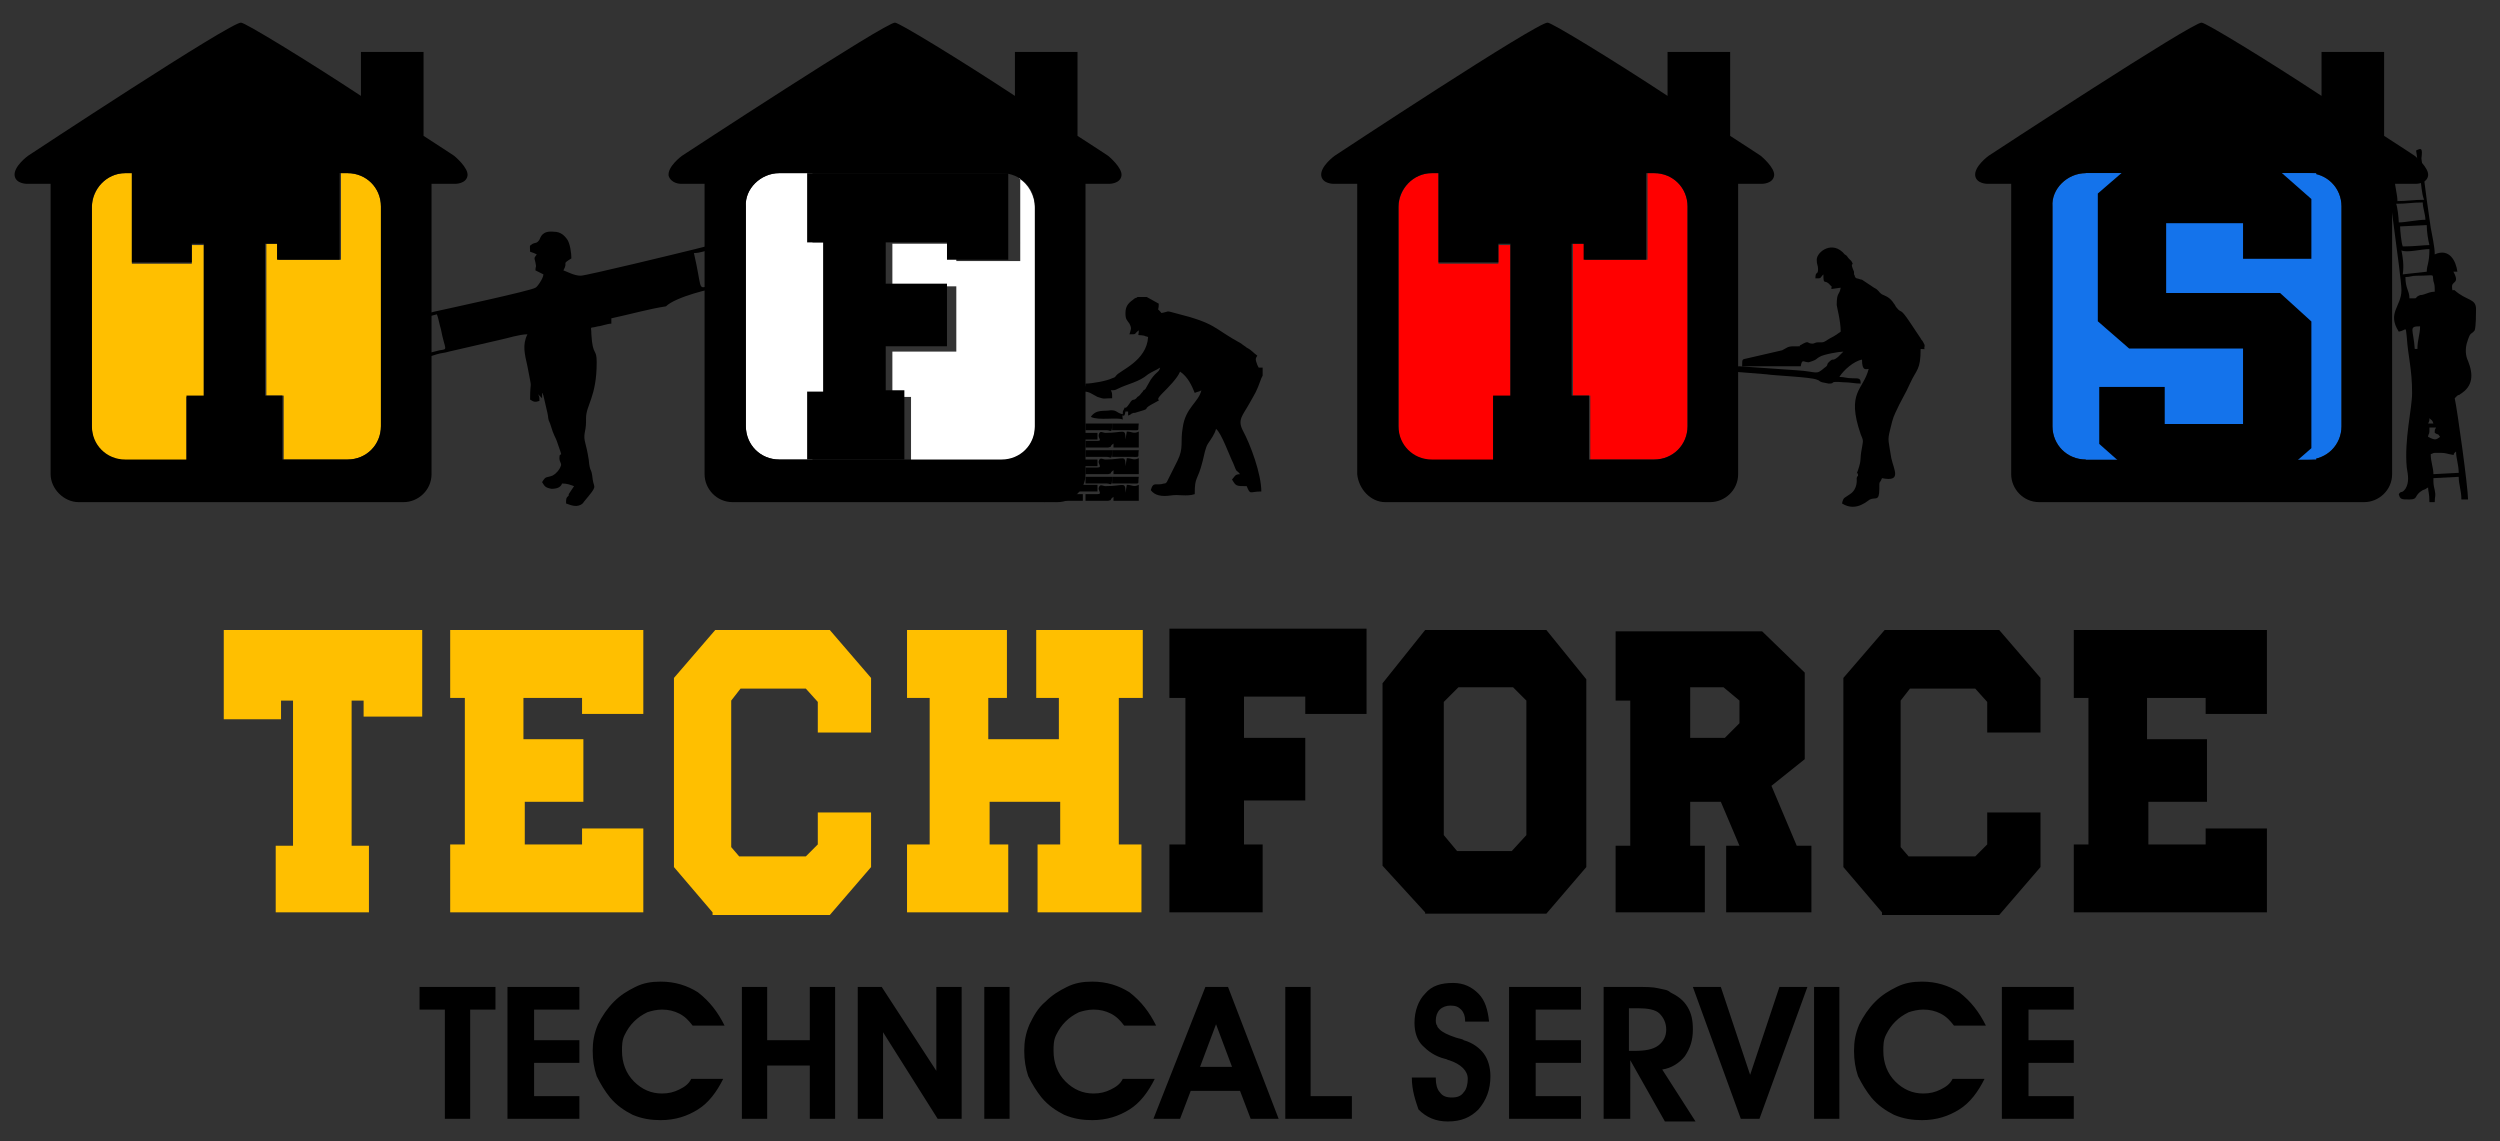 <?xml version="1.0" encoding="utf-8"?>
<!-- Generator: Adobe Illustrator 19.1.0, SVG Export Plug-In . SVG Version: 6.00 Build 0)  -->
<svg version="1.1" id="Layer_1" xmlns="http://www.w3.org/2000/svg" xmlns:xlink="http://www.w3.org/1999/xlink" x="0px" y="0px"
	 viewBox="-316 239.1 187.7 85.7" style="enable-background:new -316 239.1 187.7 85.7;" xml:space="preserve">
<rect x="-316" y="239.1" width="187.7" height="85.7" fill="#333333" stroke="none"/>
<style type="text/css">
	.st0{fill:#FFBF00;}
	.st1{fill:#FFFFFF;}
	.st2{fill:#FF0000;}
	.st3{fill:#1473EB;}
</style>
<symbol  id="glyph0-1" viewBox="-7.5 -10.9 15 21.8">
	<path d="M-7.5,4.5h4.7v2.6h5.5V1.8h-8l-2.3-2V-9l2.2-1.9H5l2.5,2.2v4.2H2.7V-7h-5.4v4.9h8l2.2,2v8.9l-2.3,2h-10l-2.6-2.3V4.5z"/>
</symbol>
<g id="surface1">
	<path class="st0" d="M-295.3,307.6v-5h1.3v-10.9h-0.9v1.4h-4.3v-6.7h14.9v6.5h-4.4v-1.2h-0.9v10.9h1.3v5H-295.3z M-247.9,307.6
		v-5.1h1.7v-11h-1.7v-5.1h7.5v5.1h-1.4v3.1h5.3v-3.1h-1.7v-5.1h8v5.1h-1.8v11h1.7v5.1h-7.8v-5.1h1.7v-3.2h-5.3v3.2h1.4v5.1H-247.9z
		 M-262.5,307.6l-2.9-3.4v-14.2l3.1-3.6h8.6l3.1,3.6v4.1h-4v-2.3l-0.9-1h-4.9l-0.7,0.9v11l0.6,0.7h5l0.9-0.9v-2.4h4v4.1l-3.1,3.6
		H-262.5z M-282.2,307.6v-5.1h1.1v-11h-1.1v-5.1h14.5v6.3h-4.6v-1.2h-4.4v3.1h4.5v4.7h-4.4v3.2h4.3v-1.2h4.6v6.3H-282.2z"/>
	<path class="st0" d="M-306.6,252.1h0.5v6.8h4.5v-1.4h0.9v11.4h-1.3v4.8h-4.6c-1.4,0-2.5-1.1-2.5-2.5v-16.5
		C-309.1,253.3-308,252.1-306.6,252.1 M-290.4,252.1h0.5c1.4,0,2.5,1.1,2.5,2.5v16.5c0,1.4-1.1,2.5-2.5,2.5h-4.8v-4.8h-1.3v-11.4
		h0.9v1.2h4.7V252.1z"/>
	<path class="st1" d="M-257.5,252.1h2.5v5.2h1.3v11.5h-1.3v4.8h-2.5c-1.4,0-2.5-1.1-2.5-2.5v-16.5
		C-260.1,253.3-258.9,252.1-257.5,252.1 M-239.5,252.5c0.7,0.4,1.2,1.3,1.2,2.2v16.5c0,1.4-1.1,2.5-2.5,2.5h-6.8v-4.8h-1.4v-3.4h4.8
		v-4.9h-4.8v-3.2h4.8v1.3h4.8V252.5z"/>
	<path class="st2" d="M-208.5,252.1h0.5v6.8h4.5v-1.4h0.9v11.4h-1.3v4.8h-4.6c-1.4,0-2.5-1.1-2.5-2.5v-16.5
		C-211,253.3-209.9,252.1-208.5,252.1 M-192.3,252.1h0.5c1.4,0,2.5,1.1,2.5,2.5v16.5c0,1.4-1.1,2.5-2.5,2.5h-4.8v-4.8h-1.3v-11.4
		h0.9v1.2h4.7V252.1z"/>
	<path class="st3" d="M-159.4,252.1h4.2l-3.3,3.8v5.6l3,3.4h6.6l0.7,0.7v3.5l-0.6,0.9h-4.1l-0.9-1v-2.3h-4.7v4.3l2.9,2.6h-3.8
		c-1.4,0-2.5-1.1-2.5-2.5v-16.5C-162,253.3-160.8,252.1-159.4,252.1 M-146.9,252.1h4.2c1.4,0,2.5,1.1,2.5,2.5v16.5
		c0,1.4-1.1,2.5-2.5,2.5h-3.9l2.8-2.8v-7.1l-2.3-2.7h-7l-0.6-0.7v-3.4l0.8-0.9h3.9l0.7,0.9v2.3h4.5v-3.8L-146.9,252.1z"/>
	<path d="M-160.3,307.6v-5.1h1.1v-11h-1.1v-5.1h14.5v6.3h-4.6v-1.2h-4.4v3.1h4.5v4.7h-4.4v3.2h4.3v-1.2h4.6v6.3H-160.3z
		 M-228.2,307.6v-5.1h1.2v-11h-1.2v-5.2h14.8v6.4h-4.6v-1.3h-4.6v3.1h4.6v4.7h-4.6v3.3h1.4v5.1H-228.2z M-209,307.6l-3.2-3.5v-13.7
		l3.2-4h9.1l3,3.7v14.1l-3,3.5H-209z M-206.6,303h4.1l1.1-1.2v-10.1l-1-1h-4.1l-1.1,1.1v10L-206.6,303z M-189.1,299.3v3.3h1.1v5
		h-6.7v-5h1.1v-10.9h-1.1v-5.2h11l3.2,3.1v6.5l-2.5,2l1.9,4.5h1.1v5h-6.4v-5h1l-1.4-3.3H-189.1z M-189.1,294.5h2.6l1.1-1.1v-1.7
		l-1.2-1h-2.5V294.5z M-174.7,307.6l-2.9-3.4v-14.2l3.1-3.6h8.6l3.1,3.6v4.1h-4v-2.3l-0.9-1h-4.9l-0.7,0.9v11l0.6,0.7h5l0.9-0.9
		v-2.4h4v4.1l-3.1,3.6H-174.7z"/>
	<path d="M-278.8,313.2v1.7h-1.9v8.2h-1.9v-8.2h-1.9v-1.7H-278.8z M-272.5,323.1h-5.4v-9.9h5.4v1.7h-3.4v2.3h3.4v1.7h-3.4v2.5h3.4
		V323.1z M-261.6,316.1h-2.4c-0.3-0.4-0.6-0.7-1-0.9c-0.4-0.2-0.8-0.3-1.3-0.3c-0.4,0-0.8,0.1-1.1,0.2c-0.4,0.2-0.7,0.4-1,0.7
		c-0.3,0.3-0.5,0.6-0.7,1c-0.2,0.4-0.2,0.8-0.2,1.2c0,0.9,0.3,1.7,0.9,2.3s1.3,0.9,2.1,0.9c0.5,0,0.9-0.1,1.3-0.3
		c0.4-0.2,0.7-0.4,0.9-0.8h2.4c-0.5,1-1.1,1.8-1.9,2.3c-0.8,0.5-1.7,0.8-2.8,0.8c-0.7,0-1.4-0.1-2.1-0.4c-0.6-0.3-1.2-0.7-1.7-1.3
		c-0.4-0.5-0.7-1-1-1.6c-0.2-0.6-0.3-1.2-0.3-1.9c0-0.7,0.1-1.3,0.4-2c0.3-0.6,0.7-1.2,1.2-1.7c0.5-0.5,1-0.8,1.6-1.1
		s1.2-0.4,1.9-0.4c1.1,0,2,0.3,2.8,0.8C-262.7,314.3-262.1,315.1-261.6,316.1 M-258.4,319.1v4h-1.9v-9.9h1.9v4h3.2v-4h1.9v9.9h-1.9
		v-4H-258.4z M-249.7,323.1h-1.9v-9.9h1.8l4.1,6.3v-6.3h1.9v9.9h-1.8l-4.1-6.5V323.1z M-242.1,313.2h1.9v9.9h-1.9V313.2z
		 M-229.2,316.1h-2.4c-0.3-0.4-0.6-0.7-1-0.9c-0.4-0.2-0.8-0.3-1.3-0.3c-0.4,0-0.8,0.1-1.1,0.2c-0.4,0.2-0.7,0.4-1,0.7
		c-0.3,0.3-0.5,0.6-0.7,1c-0.2,0.4-0.2,0.8-0.2,1.2c0,0.9,0.3,1.7,0.9,2.3c0.6,0.6,1.3,0.9,2.1,0.9c0.5,0,0.9-0.1,1.3-0.3
		c0.4-0.2,0.7-0.4,0.9-0.8h2.4c-0.5,1-1.1,1.8-1.9,2.3c-0.8,0.5-1.7,0.8-2.8,0.8c-0.7,0-1.4-0.1-2.1-0.4c-0.6-0.3-1.2-0.7-1.7-1.3
		c-0.4-0.5-0.7-1-1-1.6c-0.2-0.6-0.3-1.2-0.3-1.9c0-0.7,0.1-1.3,0.4-2c0.3-0.6,0.6-1.2,1.2-1.7c0.5-0.5,1-0.8,1.6-1.1
		s1.2-0.4,1.9-0.4c1.1,0,2,0.3,2.8,0.8C-230.3,314.3-229.7,315.1-229.2,316.1 M-223.5,319.2l-1.2-3.2l-1.2,3.2H-223.5z M-226.6,321
		l-0.8,2.1h-2l3.9-9.9h1.7l3.8,9.9h-2.1l-0.8-2.1H-226.6z M-214.5,323.1h-5v-9.9h1.9v8.2h3.1V323.1z M-210,320l1.8,0v0.1
		c0,0.4,0.1,0.8,0.3,1c0.2,0.3,0.5,0.4,0.9,0.4c0.4,0,0.7-0.1,0.9-0.4c0.2-0.2,0.3-0.6,0.3-1c0-0.6-0.5-1.1-1.4-1.4
		c-0.1,0-0.2-0.1-0.3-0.1c-0.8-0.2-1.3-0.6-1.7-1c-0.4-0.4-0.6-1-0.6-1.7c0-0.9,0.3-1.7,0.8-2.2c0.5-0.6,1.2-0.8,2.1-0.8
		c0.8,0,1.4,0.3,1.9,0.8c0.5,0.5,0.7,1.2,0.8,2.1h-1.8v-0.1c0-0.3-0.1-0.6-0.3-0.8s-0.4-0.3-0.8-0.3c-0.3,0-0.6,0.1-0.8,0.3
		s-0.3,0.5-0.3,0.8c0,0.1,0,0.3,0.1,0.4c0,0.1,0.1,0.2,0.2,0.3c0.2,0.2,0.6,0.4,1.2,0.6c0.3,0.1,0.5,0.1,0.6,0.2
		c0.7,0.2,1.2,0.6,1.5,1c0.3,0.4,0.5,1,0.5,1.7c0,1-0.3,1.8-0.9,2.5c-0.6,0.6-1.3,0.9-2.3,0.9c-0.9,0-1.6-0.3-2.2-0.9
		C-209.7,321.8-210,321-210,320 M-197.3,323.1h-5.4v-9.9h5.4v1.7h-3.4v2.3h3.4v1.7h-3.4v2.5h3.4V323.1z M-193.7,318h0.4
		c0.8,0,1.4-0.1,1.8-0.4c0.4-0.3,0.6-0.7,0.6-1.2c0-0.5-0.2-0.9-0.5-1.2c-0.3-0.3-0.9-0.4-1.6-0.4h-0.7V318z M-193.7,323.1h-1.9
		v-9.9h2.4c0.8,0,1.3,0,1.7,0.1c0.4,0.1,0.7,0.1,0.9,0.3c0.6,0.3,1,0.6,1.3,1.1c0.3,0.5,0.4,1,0.4,1.7c0,0.8-0.2,1.4-0.6,2
		c-0.4,0.5-1,0.9-1.7,1l2.5,3.9h-2.3l-2.6-4.6V323.1z M-183.9,323.1h-1.4l-3.6-9.9h2.1l2.2,6.6l2.2-6.6h2.1L-183.9,323.1z
		 M-179.8,313.2h1.9v9.9h-1.9V313.2z M-166.9,316.1h-2.4c-0.3-0.4-0.6-0.7-1-0.9c-0.4-0.2-0.8-0.3-1.3-0.3c-0.4,0-0.8,0.1-1.1,0.2
		c-0.4,0.2-0.7,0.4-1,0.7c-0.3,0.3-0.5,0.6-0.7,1c-0.2,0.4-0.2,0.8-0.2,1.2c0,0.9,0.3,1.7,0.9,2.3s1.3,0.9,2.1,0.9
		c0.5,0,0.9-0.1,1.3-0.3c0.4-0.2,0.7-0.4,0.9-0.8h2.4c-0.5,1-1.1,1.8-1.9,2.3c-0.8,0.5-1.7,0.8-2.8,0.8c-0.7,0-1.4-0.1-2.1-0.4
		c-0.6-0.3-1.2-0.7-1.7-1.3c-0.4-0.5-0.7-1-1-1.6c-0.2-0.6-0.3-1.2-0.3-1.9c0-0.7,0.1-1.3,0.4-2c0.3-0.6,0.7-1.2,1.2-1.7
		c0.5-0.5,1-0.8,1.6-1.1s1.2-0.4,1.9-0.4c1.1,0,2,0.3,2.8,0.8C-168,314.3-167.4,315.1-166.9,316.1 M-160.3,323.1h-5.4v-9.9h5.4v1.7
		h-3.4v2.3h3.4v1.7h-3.4v2.5h3.4V323.1z"/>
	<path d="M-133,273.1c0.5,0,0.5,0,0.9,0.1c0.6,0.1,0.1,0.1,0.5-0.2c0,0.5,0.2,1,0.2,1.6l-1.9,0.1c0-0.5-0.2-0.9-0.2-1.5
		C-133.2,273.1-133.4,273.1-133,273.1 M-133.6,271.2h0.5c-0.1,0.2-0.1,0.1-0.1,0.4c0.3,0.2,0.2,0,0.4,0.3c-0.3,0.2-0.3,0.3-0.9,0
		c0-0.2,0.1-0.2,0.1-0.4V271.2z M-133.6,270.5c0.2,0.2,0.2,0.1,0.3,0.4h-0.4C-133.6,270.7-133.6,270.7-133.6,270.5 M-134.7,265.3
		c-0.1-1.5-0.5-1.7,0.4-1.7c0,0.6-0.2,1-0.2,1.7H-134.7z M-135.4,259.9c0.4,0,0.4-0.1,0.9-0.1c1.4,0,1.1-0.2,1.2,0.4
		c0.1,0.3,0.1,0.4,0.1,0.8c-0.3,0-0.5,0.1-0.8,0.2c-0.3,0.1-0.2,0-0.4,0.1c-0.4,0.2,0.1,0.2-0.7,0.2
		C-135.1,260.9-135.4,260.8-135.4,259.9 M-135.7,257.9c0.4,0.2,1.5-0.1,2.1-0.1c0,1.1-0.2,1.2-0.2,1.7l-1.8,0.2
		C-135.5,259-135.6,258.4-135.7,257.9 M-133.8,256c0,0.5,0.1,1.1,0.2,1.5c-0.4,0-1.1,0.1-1.9,0.1c-0.2,0,0,0-0.1,0
		c-0.1-0.2-0.2-1.2-0.2-1.5L-133.8,256z M-136.1,254.4c0.8,0,1.2-0.1,2-0.1c0,0.4,0.2,0.9,0.2,1.3c-0.6,0-1.5,0.2-2,0.2
		C-135.9,255.5-136,254.6-136.1,254.4 M-134.3,252.4c0.1,0.5,0.1,1.2,0.3,1.7c-0.8,0-1.3,0.1-2,0.1c0-0.5-0.2-1.1-0.2-1.6
		L-134.3,252.4z M-134.6,250.4c0.1,0.5,0.1,1.2,0.3,1.7l-1.6,0.1c-0.3,0-0.4,0.4-0.5-1.1c0-0.6,0.1-0.7-0.5-0.7
		c0,1.7,1.2,9.4,1.2,10.5c0,1.2-1.1,1.7-0.2,3.1c0.6-0.1,0.5-0.5,0.6,0.4c0.1,1.5,0.4,2.4,0.4,4.2c0,1.2-0.6,3.5-0.4,5.6
		c0.1,0.6,0.2,1.1-0.1,1.6c-0.3,0.4-0.3,0.1-0.5,0.4c0.1,0.4,0.2,0.4,0.8,0.4c0.7,0,0.3-0.3,1-0.7c0.3-0.1,0.2-0.1,0.4-0.2
		c0,0.3,0.1,0.4,0.1,1.1h0.4c0-0.5,0.1-0.4,0-0.9c-0.1-0.4-0.1-0.5-0.1-0.9l1.9-0.1c0,0.6,0.2,1,0.2,1.7h0.5c0-0.9-0.8-6.7-1-7.6
		c0.1-0.1,0.1-0.1,0.2-0.2c0.2-0.1,0.1,0,0.2-0.1c1-0.6,1-1.5,0.6-2.5c-0.2-0.4-0.2-0.9-0.1-1.3c0.3-1,0.3-0.6,0.6-1
		c0.1-0.3,0.1-1.3,0.1-1.6c0-0.8-0.7-0.6-1.6-1.4c-0.1-0.1-0.2,0.2-0.2-0.3c0-0.4,0.6-0.2,0.1-1.1h0.3c-0.1-0.8-0.6-1.8-1.7-1.3
		c0-0.6-0.2-1.4-0.3-2c-0.1-0.7-0.2-1.4-0.3-2.1l-0.4-3.1C-134.1,250.2-134.2,250.2-134.6,250.4"/>
	<path d="M-310.1,276.8h24.4c1.1,0,2.1-0.9,2.1-2.1v-21.8h1.8c0,0,0.8,0,0.9-0.6c0.1-0.6-1-1.5-1-1.5s-0.9-0.6-2.3-1.5v-6.3h-4.7
		v3.3c-4.1-2.7-8.7-5.5-9-5.5c-0.7-0.1-16,10-16,10s-1.1,0.8-1,1.5c0.1,0.6,0.9,0.6,0.9,0.6h1.8v21.8
		C-312.2,275.8-311.2,276.8-310.1,276.8 M-306.6,252.1h16.7c1.4,0,2.5,1.1,2.5,2.5v16.5c0,1.4-1.1,2.5-2.5,2.5h-16.7
		c-1.4,0-2.5-1.1-2.5-2.5v-16.5C-309.1,253.3-308,252.1-306.6,252.1"/>
	<path d="M-261,276.8h24.4c1.1,0,2.1-0.9,2.1-2.1v-21.8h1.8c0,0,0.8,0,0.9-0.6c0.1-0.6-1-1.5-1-1.5s-0.9-0.6-2.3-1.5v-6.3h-4.7v3.3
		c-4.1-2.7-8.7-5.5-9-5.5c-0.6-0.1-16,10-16,10s-1.1,0.8-1,1.5c0.2,0.6,0.9,0.6,0.9,0.6h1.8v21.8
		C-263.1,275.8-262.2,276.8-261,276.8 M-257.5,252.1h16.7c1.4,0,2.5,1.1,2.5,2.5v16.5c0,1.4-1.1,2.5-2.5,2.5h-16.7
		c-1.4,0-2.5-1.1-2.5-2.5v-16.5C-260.1,253.3-258.9,252.1-257.5,252.1"/>
	<path d="M-212,276.8h24.4c1.1,0,2.1-0.9,2.1-2.1v-21.8h1.8c0,0,0.8,0,0.9-0.6c0.1-0.6-1-1.5-1-1.5s-0.9-0.6-2.3-1.5v-6.3h-4.7v3.3
		c-4.1-2.7-8.7-5.5-9-5.5c-0.7-0.1-16,10-16,10s-1.1,0.8-1,1.5c0.1,0.6,0.9,0.6,0.9,0.6h1.8v21.8C-214,275.8-213.1,276.8-212,276.8
		 M-208.5,252.1h16.7c1.4,0,2.5,1.1,2.5,2.5v16.5c0,1.4-1.1,2.5-2.5,2.5h-16.7c-1.4,0-2.5-1.1-2.5-2.5v-16.5
		C-211,253.3-209.9,252.1-208.5,252.1"/>
	<path d="M-162.9,276.8h24.4c1.1,0,2.1-0.9,2.1-2.1v-21.8h1.8c0,0,0.8,0,0.9-0.6c0.1-0.6-1-1.5-1-1.5s-0.9-0.6-2.3-1.5v-6.3h-4.7
		v3.3c-4.1-2.7-8.7-5.5-9-5.5c-0.6-0.1-16,10-16,10s-1.1,0.8-1,1.5c0.1,0.6,0.9,0.6,0.9,0.6h1.8v21.8
		C-165,275.8-164.1,276.8-162.9,276.8 M-159.4,252.1h16.7c1.4,0,2.5,1.1,2.5,2.5v16.5c0,1.4-1.1,2.5-2.5,2.5h-16.7
		c-1.4,0-2.5-1.1-2.5-2.5v-16.5C-162,253.3-160.8,252.1-159.4,252.1"/>
	<path d="M-179.6,258.6c0,0.4,0.1,0.4,0.1,0.7c0,0.5-0.2,0.1-0.2,0.7c0.5,0,0.3,0,0.6-0.3c0,0.9,0.1,0.3,0.5,0.8
		c0.2,0.2,0.1,0,0.1,0.3l0.7-0.1c-0.1,0.6-0.3,0.3-0.3,1.3c0,0.1,0.3,1.2,0.3,2c-0.3,0.2-0.4,0.3-0.8,0.5c-0.2,0.1-0.4,0.3-0.6,0.3
		l-0.1,0c0,0,0,0-0.1,0c0,0,0,0-0.1,0c-0.2,0-0.3,0.1-0.4,0.1c-0.5,0-0.2-0.3-0.9,0.1c-0.2,0.1,0.1,0.1-0.2,0.1c-0.2,0-0.2,0-0.3,0
		c-0.5,0-0.5,0.1-0.9,0.3l-2.6,0.6c-0.4,0.1-0.4,0-0.4,0.6h4.4c0.1-0.6,0.2-0.3,0.6-0.3l0.3-0.1c0.3-0.1,0.3-0.2,0.5-0.3
		c0.3-0.2,1.5-0.4,1.8-0.4l-0.4,0.4c0,0,0,0,0,0c-0.5,0.4-0.3,0-0.7,0.4c-0.2,0.2,0,0.2-0.3,0.4c-0.7,0.6-0.5,0.3-2.1,0.2l-4.3-0.3
		c-0.3,0-0.2,0.1-0.5,0.2v0.2l2.5,0.2c0.6,0.1,3.3,0.2,3.8,0.4c0.3,0.1,0.1,0.1,0.4,0.2c0,0,0.5,0.1,0.5,0.1c0.6,0-0.1-0.2,1.1-0.1
		c0.5,0,0.9,0.1,1.3,0.1c0-0.4-0.1-0.4-0.6-0.4c-0.5,0-0.6-0.1-1-0.1c0.3-0.5,1.1-1.2,1.7-1.3c0,0.9,0.3,0.7,0.5,0.7
		c-0.4,1.6-1.7,1.7-0.6,4.9c0.2,0.5,0.2,0.4,0.1,1c-0.2,1,0,0.8-0.3,1.7c-0.2,0.5,0,0,0,0.4c0,0.3,0-0.2-0.1,0.2
		c0,0.1,0.1,0.8-0.5,1.2c-0.4,0.3-0.5,0.2-0.6,0.7c1.1,0.7,2-0.3,2.1-0.3c0.4-0.2,0.7,0.2,0.7-0.8c0-0.7,0-0.3,0.2-0.8
		c1.5,0.3,0.9-0.6,0.7-1.5c-0.2-1.3-0.3-1.3-0.1-2.1c0.1-0.4,0.2-0.9,0.4-1.3c0.4-0.9,0.8-1.5,1.1-2.2c0.5-1.1,0.8-1,0.8-2.6
		c0.5,0,0.2,0.1,0.3-0.2c0,0,0-0.1,0-0.1l-0.1-0.2c-0.1-0.2-0.1-0.1-0.2-0.3l-0.8-1.2c-0.8-1.2-0.6-0.6-1-1.1
		c-0.1-0.1-0.1-0.2-0.2-0.3c-0.3-0.5-0.7-0.6-0.9-0.7c-0.3-0.2-0.2-0.3-0.6-0.5l-0.9-0.6c-0.1,0-0.3-0.1-0.4-0.1
		c-0.2-0.1-0.1-0.2-0.2-0.3c0,0,0-0.1,0-0.1c0,0,0,0,0-0.1c-0.4-0.9,0.1-0.3-0.2-0.8c0,0-0.2-0.2-0.2-0.2c-0.1-0.1-0.1-0.2-0.3-0.3
		C-178.4,257.1-179.6,258-179.6,258.6"/>
	<path d="M-275.4,268.4c0-0.4-0.1-0.6-0.1-1.1c0-0.4,0-0.9,0-1.3c0-0.8,0.2-0.2,0.1-1c-0.1-0.7,0.1-0.5,0.1-1.1h-0.3
		c-0.1,0.7-0.1,1.9-0.2,2.5c-0.1,0.3-0.1,0.8-0.1,1.2C-275.8,267.8-275.5,268.2-275.4,268.4 M-261.9,260.7v-0.3
		c-0.2-0.1-0.6,0.1-1,0.2c-0.7,0.2-0.4,0.1-1-2.5c0.5,0,0.9-0.2,1.4-0.3c-0.2-0.4,0-0.3-1.3,0c-1.2,0.3-8.2,2-8.6,2
		c-0.5,0-1-0.3-1.3-0.4c0.4-0.7-0.2-0.4,0.6-0.9c0-0.4-0.1-1.1-0.3-1.4c-0.2-0.3-0.5-0.6-1-0.6c-0.9-0.1-1,0.4-1.1,0.6
		c-0.2,0.3-0.3,0.2-0.5,0.3c-0.3,0.2-0.2,0.1-0.2,0.6c0.3,0.1,0.3,0.1,0.5,0.2c-0.2,0.3-0.2,0.2-0.1,0.6c0.1,0.5,0,0.2,0,0.6
		c0.2,0.1,0.4,0.2,0.6,0.3c0,0.3-0.5,1-0.6,1c-0.2,0.2-6.7,1.6-7.6,1.8c-0.3,0.1-0.9,0.2-1.3,0.2c0,0.5,0.3,0.3,1.5,0
		c0.1,0.2,0.2,0.8,0.3,1.1c0.3,1.6,0.6,1.5-0.1,1.6c-0.4,0.1-0.7,0.2-1,0.2c0.1,0.3-0.1,0.4,0.8,0.1c0.3-0.1,0.6-0.1,0.9-0.2
		l3.9-0.9c0.5-0.1,1.4-0.4,2-0.4c-0.4,0.8-0.2,1.5,0,2.4c0.4,2.1,0.2,0.8,0.2,2.5c0.3,0.2,0.4,0.2,0.7,0.1c0-0.3,0-0.3-0.1-0.5
		l0.3,0.3v-0.4c0.1,0.1,0,0,0.1,0.2l0.3,1.3c0.1,0.4,0,0.4,0.2,0.8c0.3,1,0.4,1,0.5,1.3c0.6,1.7,0.2,0.6,0.2,1.3
		c0,0.3,0.2,0.4,0.1,0.6c-0.1,0.3-0.4,0.6-0.6,0.7c-0.5,0.2-0.5,0-0.8,0.5c0.2,0.3,0.2,0.4,0.7,0.5c0.4,0,0.7-0.1,0.8-0.4
		c0.4,0,0.6,0.1,0.9,0.2l-0.4,0.6c0,0,0,0,0,0.1c-0.2,0.2-0.2,0.2-0.2,0.6c0.3,0.1,0.7,0.3,1.1,0.1c0.2-0.1,0.2-0.2,0.3-0.3
		c1-1.2,0.7-0.9,0.6-1.6c-0.1-1-0.2-0.4-0.3-1.5c-0.2-1.3-0.4-1.4-0.3-2c0.1-0.5,0.1-0.6,0.1-1.1c0-1,0.8-1.6,0.8-4.2
		c0-1.1-0.3-0.4-0.4-2.1c0-0.7-0.2-0.4,0.5-0.6c0.2,0,0.7-0.2,1-0.2v-0.4c1.4-0.3,2.8-0.7,4.1-0.9
		C-265.3,261.4-262.5,260.7-261.9,260.7 M-281.6,262.2c-0.5,0-0.9,0.3-1.4,0.3c0,0.3,0.5,2.5,0.6,2.7c0.3-0.1,1.1-0.3,1.4-0.4
		L-281.6,262.2z M-279.4,264.4c-0.1-0.4-0.5-2.4-0.6-2.6c-0.5,0-0.9,0.3-1.4,0.3c0,0.3,0.5,2.5,0.6,2.6
		C-280.6,264.7-279.7,264.4-279.4,264.4 M-277.8,264.1c-0.1-0.4-0.5-2.3-0.6-2.6c-0.5,0-0.9,0.2-1.4,0.3c0.1,0.8,0.5,1.8,0.5,2.6
		C-278.8,264.3-278.4,264.1-277.8,264.1 M-276.5,263.7c0-1.2-0.1-1.6-0.4-2.6c-0.3,0.1-1,0.3-1.4,0.4c0.1,0.4,0.2,0.8,0.3,1.3
		c0.1,0.4,0.2,0.8,0.2,1.3C-277.4,264-276.7,263.8-276.5,263.7 M-276.5,261.5c0-0.4,0.1-0.3,0.3-0.5c-0.2,0-0.2,0-0.4,0.1
		C-276.6,261.2-276.6,261.3-276.5,261.5L-276.5,261.5z M-269.9,262.2c-0.1-0.4-0.5-2.3-0.6-2.6c-0.5,0-0.9,0.3-1.4,0.3
		c0.1,0.6,0.7,1,1,1.3C-270,262.3-270.6,262.3-269.9,262.2 M-268.3,261.8c-0.2-0.9-0.4-1.8-0.6-2.6c-0.2,0.1-1.1,0.3-1.4,0.4
		c0.1,0.5,0.5,2.1,0.5,2.6C-269.2,262.1-268.8,261.9-268.3,261.8 M-266.7,261.5c0-0.3-0.2-0.8-0.2-1.1c-0.1-0.4-0.1-0.6-0.2-1
		c-0.1-0.7,0.2-0.6-1.6-0.2c0.1,0.4,0.2,0.8,0.3,1.3c0.1,0.4,0.2,0.9,0.2,1.3C-267.6,261.7-267.2,261.5-266.7,261.5 M-265.1,261.1
		c0-0.3-0.2-0.8-0.2-1.1c-0.4-1.7-0.2-1.6-0.8-1.5c-0.3,0.1-0.7,0.2-1,0.3c0.1,0.4,0.2,0.8,0.3,1.3c0.1,0.4,0.2,1,0.3,1.3
		C-266,261.4-265.7,261.1-265.1,261.1 M-263.5,260.7c-0.1-0.4-0.5-2.4-0.6-2.6c-0.4,0.1-1.1,0.2-1.4,0.4c0.1,0.4,0.5,2.4,0.6,2.6
		C-264.7,261-263.7,260.8-263.5,260.7"/>
	<path d="M-221.5,266.7C-221.6,266.7-221.6,266.7-221.5,266.7l-0.1-0.2c-0.2-0.5-0.1-0.5,0-0.7c-0.3-0.2-0.4-0.4-0.8-0.6
		c-0.1-0.1-0.3-0.2-0.4-0.3c-2.2-1.2-1.8-1.5-5-2.3c-0.7-0.2-0.4-0.1-1,0c-0.4-0.5-0.2,0-0.2-0.7l-0.9-0.5h-0.7
		c-0.1,0.1,0,0-0.2,0.1c-0.4,0.3-0.7,0.5-0.7,1.1c0,0.5,0.1,0.5,0.3,0.8c0.2,0.4,0.1,0.4,0,0.8c0.6,0,0.3,0,0.7-0.3
		c0,0.5-0.2,0.3,0.4,0.4c0.2,0.1,0,0,0.3,0.1c-0.1,1.8-2.1,2.5-2.4,2.9c-0.1,0.1,0,0.1-0.3,0.2c-0.4,0.2-1.5,0.4-2,0.4
		c0,0.3-0.1,0.2-0.1,0.6c0.4,0,0.6,0.2,1,0.4c0.6,0.2,0.4,0.1,1.1,0.1c0-0.4,0-0.4-0.1-0.6c0.3,0,0.3,0,0.5-0.1
		c0.8-0.4,1.6-0.5,2.3-1.1c0.3-0.2,0.6-0.3,0.9-0.5c-0.1,0.4-0.2,0.2-0.7,0.9l-0.4,0.7c-0.2,0.2-0.1,0-0.2,0.2
		c-0.2,0.2-0.2,0.3-0.4,0.4c-0.3,0.4-0.3,0-0.6,0.5c-0.4,0.6-0.3,0.1-0.4,0.4c-0.1,0.2-0.1,0.1-0.1,0.4c-0.5-0.1-0.4-0.3-0.9-0.3
		c-0.5,0.1-1.1-0.1-1.5,0.5c0.6,0.3,2,0,2.4,0.2c-0.1-0.7,0.1,0.1,0.2-0.6h0.2v0.3c0.3-0.1,0.1-0.1,0.4-0.2c0,0,0,0,0,0
		c0,0,0,0,0.1,0c1.4-0.4,0.5-0.2,1.2-0.6c1.3-0.7,0,0,0.9-0.9c0.4-0.4,1.1-1.1,1.3-1.6c0.6,0.4,0.9,1.1,1.1,1.6
		c0.2-0.1,0.4-0.1,0.5-0.2c-0.2,0.9-1.2,1.3-1.4,2.8c-0.2,1.1,0.1,1.5-0.4,2.5l-0.8,1.6c-0.1,0.1-0.1,0.1-0.2,0.1
		c-0.6,0.2-0.8-0.2-1,0.5c0.3,0.4,0.8,0.5,1.5,0.4c0.6-0.1,1.2,0.1,1.8-0.1c0-1.4,0.2-0.9,0.6-2.5c0.1-0.4,0.2-1,0.4-1.3
		c0.2-0.3,0.5-0.7,0.6-1.1c0.4,0.3,1,2,1.3,2.6c0.3,0.8,0.2,0.4,0.5,0.8c-0.4,0-0.4,0.2-0.6,0.4c0.3,0.5,0.3,0.5,1.1,0.5
		c0.3,0.7,0.2,0.4,1.1,0.4c0-1.3-0.8-3.5-1.4-4.6c-0.4-0.8,0-1.1,0.5-2c0.5-0.9,0.5-0.8,0.9-1.9c0.1-0.2,0,0,0.1-0.2V266.7z"/>
	<path d="M-233.6,272.2h-0.9v0.5c0.4,0,0.8,0,1.1,0c0.1,0,0.5,0,0.6,0c0.4-0.1,0,0,0.4-0.3v0.3h1.9v-1.2c-0.4,0.2-0.5,0-0.9,0
		l-0.1,0.6c0-0.9-0.1-0.5-1.5-0.5c-0.2,0-0.4-0.2-0.5,0.1C-233.6,272-233.2,272.2-233.6,272.2"/>
	<path d="M-237.7,271.4c0.7,0,0.6-0.1,0.9,0.1v-0.4c0.3,0.2,0.1-0.1,0.2,0.4h1.9v-0.5h-3V271.4z"/>
	<path d="M-237.8,270.3l0.1,0.5h1.9v-0.6l-1,0C-237.1,270.2-237.7,270.2-237.8,270.3"/>
	<path d="M-234.6,271.4h1.7c0.3,0,0.4,0.3,0.4-0.5h-2V271.4z"/>
	<path d="M-236.7,272.8h2v-0.5h-2V272.8z"/>
	<path d="M-234.7,271.6h-0.9v0.5h2v-0.5H-234.7z"/>
	<path d="M-232.5,271.4c0.4,0,0.9,0,1.3,0c0.9,0,0.6,0.1,0.7-0.5h-2V271.4z"/>
	<path d="M-236.8,271.6h-0.9v0.5h1.9c0-0.4,0.2-0.5-0.3-0.5c-0.1,0-0.3,0-0.4,0L-236.8,271.6z"/>
	<path d="M-237.6,272.8c0.6-0.1,0.3-0.1,0.9,0v-0.6C-238,272.2-237.7,272.2-237.6,272.8"/>
	<path d="M-233.6,274.2h-0.9v0.5c0.4,0,0.8,0,1.1,0c0.1,0,0.5,0,0.6,0c0.4-0.1,0,0,0.4-0.3v0.3h1.9v-1.2c-0.4,0.2-0.5,0-0.9,0
		l-0.1,0.6c0-0.9-0.1-0.5-1.5-0.5c-0.2,0-0.4-0.2-0.5,0.1C-233.6,273.9-233.2,274.2-233.6,274.2"/>
	<path d="M-237.7,273.4c0.7,0,0.6-0.1,0.9,0.1V273c0.3,0.2,0.1-0.1,0.2,0.4h1.9v-0.5h-3V273.4z"/>
	<path d="M-234.6,273.4h1.7c0.3,0,0.4,0.3,0.4-0.5h-2V273.4z"/>
	<path d="M-236.7,274.7h2v-0.5h-2V274.7z"/>
	<path d="M-234.7,273.6h-0.9v0.5h2v-0.5H-234.7z"/>
	<path d="M-232.5,273.4c0.4,0,0.9,0,1.3,0c0.9,0,0.6,0.1,0.7-0.5h-2V273.4z"/>
	<path d="M-236.8,273.6h-0.9v0.5h1.9c0-0.4,0.2-0.5-0.3-0.5c-0.1,0-0.3,0-0.4,0L-236.8,273.6z"/>
	<path d="M-237.6,274.8c0.6-0.1,0.3-0.1,0.9,0v-0.6C-238,274.2-237.7,274.2-237.6,274.8"/>
	<path d="M-233.6,276.2h-0.9v0.5c0.4,0,0.8,0,1.1,0c0.1,0,0.5,0,0.6,0c0.4-0.1,0,0,0.4-0.3v0.3h1.9v-1.2c-0.4,0.2-0.5,0-0.9,0
		l-0.1,0.6c0-0.9-0.1-0.5-1.5-0.5c-0.2,0-0.4-0.2-0.5,0.1C-233.6,275.9-233.2,276.2-233.6,276.2"/>
	<path d="M-237.7,275.4c0.7,0,0.6-0.1,0.9,0.1V275c0.3,0.2,0.1-0.1,0.2,0.4h1.9v-0.5h-3V275.4z"/>
	<path d="M-234.6,275.4h1.7c0.3,0,0.4,0.3,0.4-0.5h-2V275.4z"/>
	<path d="M-236.7,276.7h2v-0.5h-2V276.7z"/>
	<path d="M-234.7,275.5h-0.9v0.5h2v-0.5H-234.7z"/>
	<path d="M-232.5,275.4c0.4,0,0.9,0,1.3,0c0.9,0,0.6,0.1,0.7-0.5h-2V275.4z"/>
	<path d="M-236.8,275.5h-0.9v0.5h1.9c0-0.4,0.2-0.5-0.3-0.5c-0.1,0-0.3,0-0.4,0L-236.8,275.5z"/>
	<path d="M-237.6,276.8c0.6-0.1,0.3-0.1,0.9,0v-0.6C-238,276.2-237.7,276.1-237.6,276.8"/>
	<path class="st3" d="M-142.1,273.6h-17.3v-21.5h17.3V273.6z"/>
	<path d="M-302,274.1v-5.3h1.3v-11.4h-0.9v1.4h-4.5v-7h15.6v6.8h-4.7v-1.2h-0.9v11.4h1.3v5.3H-302z"/>
	<path d="M-203.9,274.1v-5.3h1.3v-11.4h-0.9v1.4h-4.5v-7h15.6v6.8h-4.7v-1.2h-0.9v11.4h1.3v5.3H-203.9z"/>
	<path d="M-255.4,273.7v-5.2h1.2v-11.2h-1.2v-5.2h15.1v6.5h-4.6v-1.3h-4.6v3.1h4.6v4.7h-4.6v3.3h1.4v5.2H-255.4z"/>
	<g>
		
			<use xlink:href="#glyph0-1"  width="15" height="21.8" x="-7.5" y="-10.9" transform="matrix(1.069 0 0 1.069 -150.479 263.343)" style="overflow:visible;"/>
	</g>
</g>
</svg>
